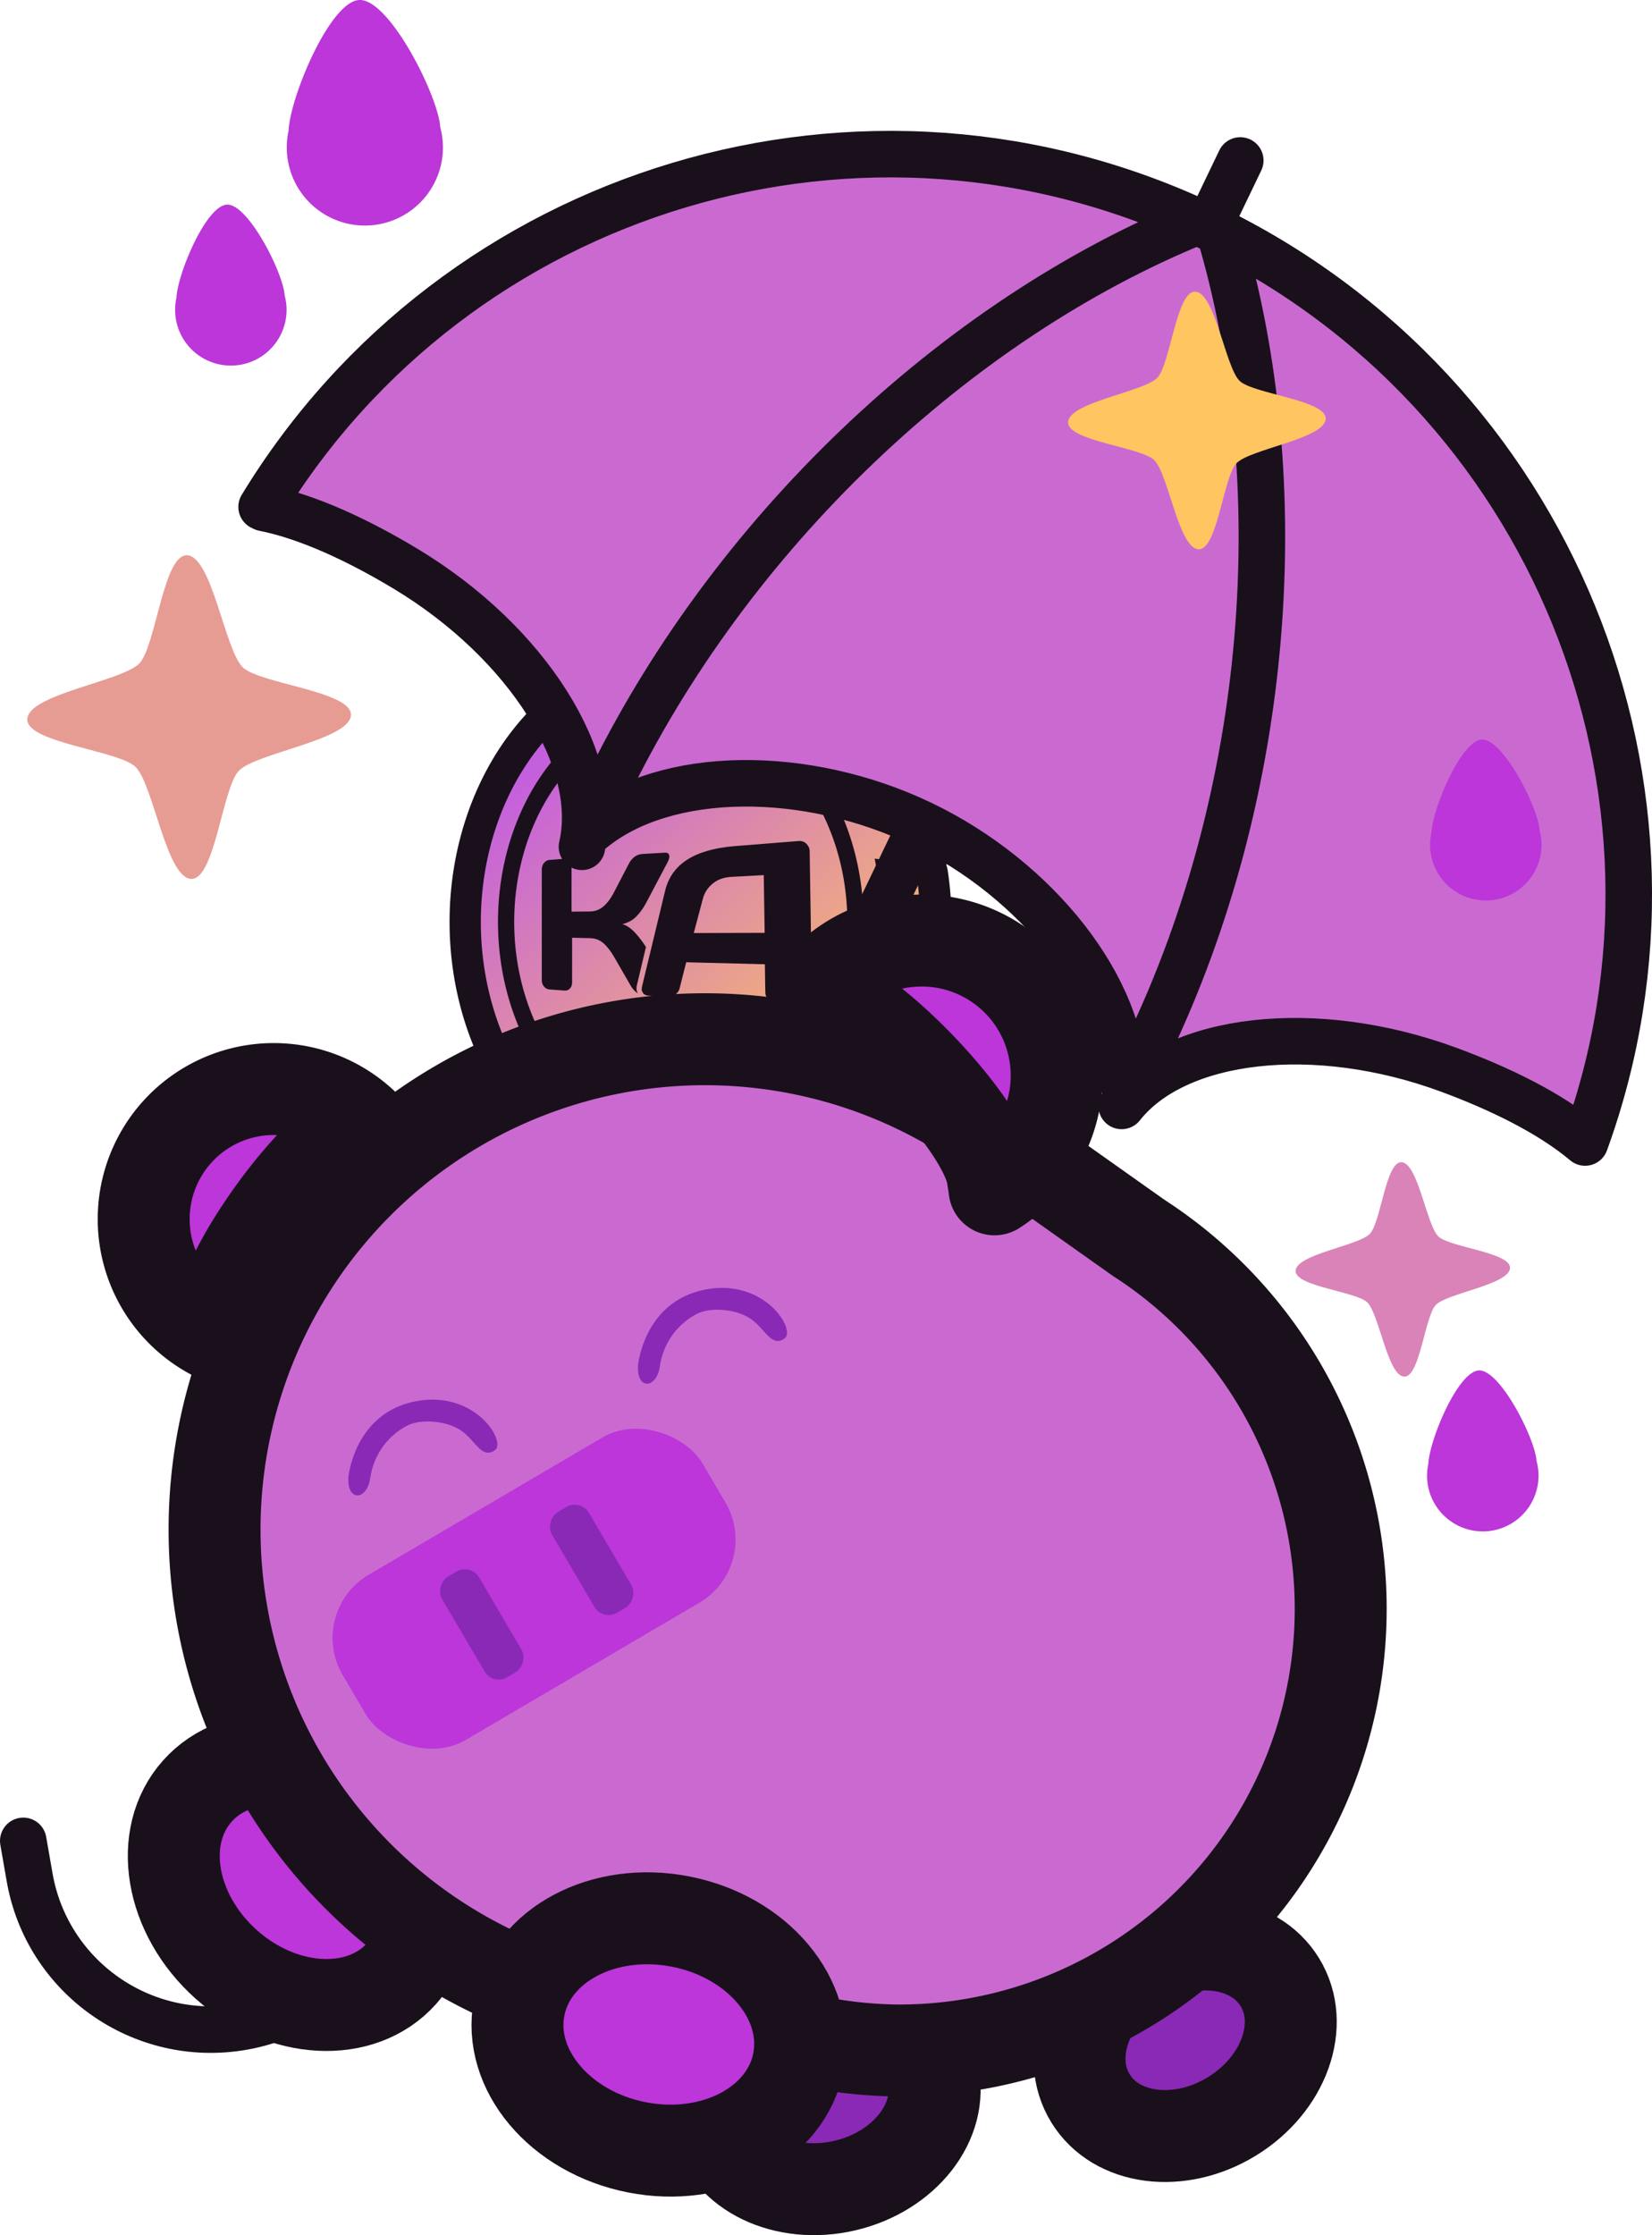 <?xml version="1.0" encoding="UTF-8" standalone="no"?>
<!-- Created with Inkscape (http://www.inkscape.org/) -->

<svg
   width="32.668mm"
   height="44.195mm"
   viewBox="0 0 32.668 44.195"
   version="1.1"
   id="svg1"
   xml:space="preserve"
   xmlns:xlink="http://www.w3.org/1999/xlink"
   xmlns="http://www.w3.org/2000/svg"
   xmlns:svg="http://www.w3.org/2000/svg"><defs
     id="defs1"><linearGradient
       id="linearGradient12"><stop
         style="stop-color:#b444ff;stop-opacity:1;"
         offset="0"
         id="stop12" /><stop
         style="stop-color:#ffc561;stop-opacity:1;"
         offset="1"
         id="stop13" /></linearGradient><linearGradient
       xlink:href="#linearGradient12"
       id="linearGradient188"
       gradientUnits="userSpaceOnUse"
       x1="99.542"
       y1="34.102"
       x2="101.226"
       y2="36.008" /></defs><g
     id="g187"
     style="display:inline"
     transform="translate(-109.606,-11.281)"><path
       id="path169"
       style="display:inline;fill:#8929b6;fill-opacity:1;fill-rule:evenodd;stroke:#19101b;stroke-width:1.818;stroke-dasharray:none;stroke-opacity:1;paint-order:stroke fill markers"
       d="m 128.051,52.277 c 0.222,0.95 -0.556,1.944 -1.737,2.22 -1.182,0.276 -2.319,-0.27 -2.541,-1.221 -0.222,-0.95 0.556,-1.944 1.737,-2.22 1.182,-0.276 2.319,0.27 2.541,1.221 z" /><path
       id="path170"
       style="display:inline;fill:#8929b6;fill-opacity:1;fill-rule:evenodd;stroke:#19101b;stroke-width:1.818;stroke-dasharray:none;stroke-opacity:1;paint-order:stroke fill markers"
       d="m 134.915,50.476 c 0.51,0.832 0.085,2.02 -0.95,2.654 -1.035,0.634 -2.287,0.473 -2.796,-0.359 -0.51,-0.832 -0.085,-2.02 0.95,-2.654 1.035,-0.634 2.287,-0.473 2.796,0.359 z" /><g
       id="g183"
       transform="matrix(4.581,0,0,4.581,-337.428,-131.694)"
       style="display:inline"><path
         id="path180"
         style="display:inline;fill:#19101b;fill-opacity:1;fill-rule:evenodd;stroke:#19101b;stroke-width:0.27;stroke-linejoin:round;stroke-dasharray:none;stroke-dashoffset:0;stroke-opacity:1;paint-order:stroke fill markers"
         d="m 100.522,34.12 a 0.863,1.07 0 0 0 -0.862,1.07 0.863,1.07 0 0 0 0.862,1.07 v 4.51e-4 h 0.205 v -0.001 a 0.863,1.07 0 0 0 0.088,-0.012 0.863,1.07 0 0 0 0.023,-0.003 0.863,1.07 0 0 0 0.312,-0.148 l -0.002,3.38e-4 a 0.863,1.07 0 0 0 0.074,-0.064 l 0.002,-3.39e-4 a 0.863,1.07 0 0 0 0.13,-0.157 l -0.002,2.25e-4 a 0.863,1.07 0 0 0 0.033,-0.052 l 0.002,-2.26e-4 a 0.863,1.07 0 0 0 0.069,-0.138 l -10e-4,1.12e-4 a 0.863,1.07 0 0 0 0.019,-0.049 l 0.002,-1.13e-4 a 0.863,1.07 0 0 0 0.04,-0.13 h -0.001 a 0.863,1.07 0 0 0 0.011,-0.046 h 0.002 a 0.863,1.07 0 0 0 0.02,-0.127 h -0.001 a 0.863,1.07 0 0 0 0.004,-0.045 h 0.002 a 0.863,1.07 0 0 0 0.004,-0.099 0.863,1.07 0 0 0 0,-0.027 l -0.002,-1.13e-4 a 0.863,1.07 0 0 0 -0.002,-0.046 l 0.002,2.25e-4 a 0.863,1.07 0 0 0 -0.013,-0.128 l -0.002,-3.38e-4 a 0.863,1.07 0 0 0 -0.008,-0.047 l 0.003,3.39e-4 a 0.863,1.07 0 0 0 -0.033,-0.132 l -0.003,-4.51e-4 a 0.863,1.07 0 0 0 0,-1.13e-4 0.863,1.07 0 0 0 -0.016,-0.05 l 0.003,4.51e-4 a 0.863,1.07 0 0 0 -0.061,-0.142 l -0.003,-5.64e-4 v -1.12e-4 a 0.863,1.07 0 0 0 -0.03,-0.054 l 0.003,6.77e-4 a 0.863,1.07 0 0 0 -0.118,-0.165 l -0.004,-10e-4 a 0.863,1.07 0 0 0 -0.068,-0.069 l 0.004,10e-4 a 0.863,1.07 0 0 0 -0.294,-0.174 0.863,1.07 0 0 0 -0.021,-0.006 0.863,1.07 0 0 0 -0.081,-0.019 0.863,1.07 0 0 0 -0.036,-0.004 0.863,1.07 0 0 0 -0.046,-0.006 v -0.001 h -0.036 -0.168 z" /><path
         id="path181"
         style="display:inline;fill:url(#linearGradient188);fill-rule:evenodd;stroke:none;stroke-width:0.392;stroke-dasharray:none;stroke-dashoffset:0;stroke-opacity:1;paint-order:stroke fill markers"
         d="m 100.522,34.12 a 0.863,1.07 0 0 0 -0.862,1.07 0.863,1.07 0 0 0 0.862,1.07 v 5.17e-4 h 0.205 v -0.002 a 0.863,1.07 0 0 0 0.423,-0.162 l -0.229,0.043 a 0.863,1.07 0 0 0 0.095,-0.071 l 0.208,-0.037 a 0.863,1.07 0 0 0 0.13,-0.157 l -0.186,0.026 a 0.863,1.07 0 0 0 0.037,-0.055 l 0.182,-0.023 a 0.863,1.07 0 0 0 0.069,-0.138 l -0.174,0.015 a 0.863,1.07 0 0 0 0.021,-0.051 l 0.173,-0.012 a 0.863,1.07 0 0 0 0.04,-0.13 l -0.169,0.006 a 0.863,1.07 0 0 0 0.011,-0.049 l 0.169,-0.004 a 0.863,1.07 0 0 0 0.02,-0.127 l -0.168,-0.003 a 0.863,1.07 0 0 0 0.005,-0.048 l 0.167,0.005 a 0.863,1.07 0 0 0 0.004,-0.099 0.863,1.07 0 0 0 0,-0.027 l -0.168,-0.011 a 0.863,1.07 0 0 0 -0.002,-0.048 l 0.169,0.014 a 0.863,1.07 0 0 0 -0.013,-0.128 l -0.172,-0.021 a 0.863,1.07 0 0 0 -0.009,-0.05 l 0.173,0.023 a 0.863,1.07 0 0 0 -0.033,-0.132 l -0.178,-0.031 a 0.863,1.07 0 0 0 -0.019,-0.052 l 0.18,0.034 a 0.863,1.07 0 0 0 -0.061,-0.142 l -0.191,-0.043 a 0.863,1.07 0 0 0 -0.035,-0.058 l 0.197,0.047 a 0.863,1.07 0 0 0 -0.118,-0.165 l -0.23,-0.063 a 0.863,1.07 0 0 0 -5.1e-4,-5.17e-4 0.863,1.07 0 0 0 -0.102,-0.082 l 0.264,0.076 a 0.863,1.07 0 0 0 -0.478,-0.209 v -0.001 h -0.036 -0.168 z" /><path
         id="path182"
         style="display:inline;fill:#19101b;fill-opacity:1;stroke-width:0.005"
         d="m 101.071,34.854 -0.288,0.023 c -0.182,0.015 -0.284,0.082 -0.312,0.202 l -0.103,0.427 c -8e-4,0.004 -8.2e-4,0.008 -0.002,0.013 8e-5,0.005 0.002,0.011 0.007,0.018 0.005,0.007 0.013,0.01 0.025,0.011 l 0.086,0.005 c 0.012,6.74e-4 0.022,-0.003 0.033,-0.01 0.011,-0.008 0.017,-0.017 0.02,-0.03 l 0.029,-0.115 0.353,0.009 0.002,0.125 c 2.2e-4,0.014 0.005,0.025 0.015,0.035 0.009,0.009 0.022,0.014 0.037,0.015 l 0.104,0.006 c 0.015,8.52e-4 0.027,-0.003 0.037,-0.011 0.011,-0.009 0.016,-0.02 0.016,-0.033 l -0.01,-0.645 c -2.1e-4,-0.013 -0.006,-0.024 -0.015,-0.033 -0.009,-0.009 -0.021,-0.013 -0.035,-0.012 z m -1.119,0.085 c -0.009,5.73e-4 -0.017,0.005 -0.024,0.013 -0.006,0.008 -0.01,0.017 -0.01,0.028 v 0.499 c 0,0.01 0.003,0.02 0.01,0.028 0.006,0.008 0.014,0.012 0.024,0.013 l 0.068,0.005 c 0.009,7.03e-4 0.018,-0.002 0.024,-0.009 0.007,-0.007 0.01,-0.016 0.01,-0.027 v -0.201 l 0.081,0.002 c 0.023,4.45e-4 0.043,0.008 0.06,0.023 0.017,0.015 0.034,0.037 0.051,0.067 l 0.072,0.125 c 0.007,0.012 0.017,0.022 0.029,0.032 8.1e-4,6.5e-4 0.002,0.001 0.002,0.002 -0.003,-0.007 -0.006,-0.014 -0.006,-0.022 v -4.42e-4 -8.55e-4 c 2.6e-4,-0.006 5.8e-4,-0.012 0.002,-0.017 l 4.2e-4,2.6e-5 v -4.41e-4 l 0.04,-0.169 c -0.015,-0.023 -0.031,-0.045 -0.05,-0.065 -0.019,-0.02 -0.038,-0.033 -0.056,-0.037 0.026,-0.007 0.047,-0.018 0.063,-0.035 0.017,-0.017 0.032,-0.038 0.045,-0.063 l 0.095,-0.18 c 0.005,-0.01 0.008,-0.019 0.008,-0.025 0,-0.013 -0.007,-0.019 -0.021,-0.018 l -0.101,0.006 c -0.026,0.002 -0.046,0.017 -0.061,0.046 l -0.064,0.123 c -0.016,0.031 -0.033,0.054 -0.051,0.068 -0.017,0.014 -0.037,0.021 -0.06,0.021 l -0.081,6.14e-4 v -0.199 c 0,-0.011 -0.004,-0.02 -0.01,-0.028 -0.006,-0.008 -0.015,-0.011 -0.024,-0.01 z m 0.962,0.068 0.004,0.259 -0.318,9.36e-4 0.04,-0.151 c 0.007,-0.029 0.022,-0.052 0.045,-0.071 0.023,-0.019 0.051,-0.028 0.083,-0.03 z"
         transform="matrix(0.962,0,0,0.962,3.802,1.311)" /><path
         id="path183"
         style="display:inline;fill:#19101b;fill-opacity:1;fill-rule:evenodd;stroke-width:0.71;stroke-dasharray:0.71, 0.71"
         d="m 100.523,34.212 a 0.789,0.978 0 0 0 -0.789,0.978 0.789,0.978 0 0 0 0.789,0.978 0.789,0.978 0 0 0 0.789,-0.978 0.789,0.978 0 0 0 -0.789,-0.978 z m 0,0.087 a 0.719,0.891 0 0 1 0.719,0.891 0.719,0.891 0 0 1 -0.719,0.891 0.719,0.891 0 0 1 -0.719,-0.891 0.719,0.891 0 0 1 0.719,-0.891 z" /></g><path
       id="path191"
       style="display:inline;fill:#ca6ad1;fill-opacity:1;fill-rule:evenodd;stroke:none;stroke-width:1.201;stroke-linecap:round;stroke-linejoin:round;stroke-dasharray:none;stroke-opacity:1;paint-order:stroke fill markers"
       d="m 133.608,15.51 c -6.844,-3.194 -14.686,-1.109 -18.974,5.818 0.626,-0.094 0.855,0.409 1.401,0.649 4.744,2.088 5.661,3.779 5.113,6.299 1.574,-1.888 3.767,-1.994 8.256,0.221 1.529,0.755 2.488,2.349 2.302,4.793 1.576,-1.96 3.614,-2.296 8.179,-0.043 0.541,0.267 0.758,0.263 1.089,0.813 2.635,-7.767 -0.475,-15.335 -7.365,-18.55 z" /><path
       d="m 133.502,15.766 c 6.803,3.266 9.974,11.161 7.449,18.106 -0.696,-0.586 -1.702,-1.072 -2.697,-1.439 -2.642,-0.974 -5.388,-0.655 -6.468,0.716 m 1.716,-17.383 c -6.802,-3.266 -14.882,-0.775 -18.723,5.538 m 18.723,-5.538 0.63,-1.312 m -19.312,6.87 c 0.893,0.177 1.901,0.658 2.809,1.205 2.412,1.453 3.88,3.795 3.485,5.496 m 0.21,-0.348 c 1.455,-1.183 4.223,-1.201 6.508,-0.104 m 0,0 c 2.285,1.097 4.001,3.269 3.988,5.143 m -3.988,-5.143 -4.725,9.839 c -0.87,1.811 -3.043,2.575 -4.854,1.705 -1.811,-0.87 -2.575,-3.043 -1.705,-4.854 l 0.315,-0.656 m 16.858,-17.734 c 1.468,4.935 1.017,11.06 -1.418,16.13 m 0.978,-16.341 c -4.77,1.94 -9.262,6.178 -11.696,11.247"
       stroke="#000000"
       stroke-width="0.105"
       stroke-linecap="round"
       stroke-linejoin="round"
       id="path1-1"
       style="display:inline;fill:none;stroke:#19101b;stroke-width:0.92;stroke-dasharray:none;stroke-opacity:1" /><path
       id="path171"
       style="display:inline;fill:#bc36d9;fill-opacity:1;fill-rule:evenodd;stroke:#19101b;stroke-width:1.818;stroke-linecap:round;stroke-linejoin:round;stroke-dasharray:none;stroke-dashoffset:0;stroke-opacity:1;paint-order:stroke markers fill"
       d="m 115.003,32.815 a 2.571,2.571 0 0 0 -0.959,0.192 2.571,2.571 0 0 0 -1.596,2.325 2.571,2.571 0 0 0 1.494,2.391 c -0.001,-0.072 3.8e-4,-0.156 0.002,-0.251 0.022,-1.024 1.86,-3.546 2.808,-3.935 0.013,-0.005 0.026,-0.009 0.038,-0.014 a 2.571,2.571 0 0 0 -1.787,-0.708 z" /><path
       d="m 115.489,36.398 1.871,10.753 c 0.344,1.979 -0.981,3.864 -2.961,4.208 -1.979,0.344 -3.864,-0.981 -4.208,-2.961 l -0.125,-0.717"
       stroke="#000000"
       stroke-width="0.105"
       stroke-linecap="round"
       stroke-linejoin="round"
       id="path74"
       style="display:inline;fill:none;stroke:#19101b;stroke-width:0.92;stroke-dasharray:none;stroke-opacity:1"
       transform="translate(1.0833333e-6)" /><path
       id="path174"
       style="display:inline;fill:#bc36d9;fill-opacity:1;fill-rule:evenodd;stroke:#19101b;stroke-width:1.818;stroke-dasharray:none;stroke-opacity:1;paint-order:stroke fill markers"
       d="m 117.551,50.302 c -0.801,0.898 -2.355,0.818 -3.471,-0.178 -1.116,-0.996 -1.372,-2.531 -0.571,-3.428 0.801,-0.898 2.355,-0.818 3.471,0.178 1.116,0.996 1.372,2.531 0.571,3.428 z" /><path
       id="path173"
       style="display:inline;fill:#ca6ad1;fill-opacity:1;fill-rule:evenodd;stroke:#19101b;stroke-width:1.818;stroke-linejoin:round;stroke-dasharray:none;stroke-dashoffset:0;stroke-opacity:1;paint-order:stroke markers fill"
       d="m 123.544,31.83 a 9.696,9.696 0 0 0 -9.695,9.695 9.696,9.696 0 0 0 7.699,9.489 v 0.002 l 0.035,0.005 a 9.696,9.696 0 0 0 0.994,0.152 l 2.926,0.447 0.239,0.038 a 8.732,8.732 0 0 0 1.645,0.168 8.732,8.732 0 0 0 8.731,-8.731 8.732,8.732 0 0 0 -3.994,-7.337 l -2.384,-1.688 a 9.696,9.696 0 0 0 -0.031,-0.024 9.696,9.696 0 0 0 -1.179,-0.836 9.696,9.696 0 0 0 -0.007,-0.005 l -0.066,-0.047 -0.002,0.007 a 9.696,9.696 0 0 0 -4.912,-1.335 z" /><path
       id="path175"
       style="display:inline;fill:#bc36d9;fill-opacity:1;fill-rule:evenodd;stroke:#19101b;stroke-width:1.818;stroke-linecap:round;stroke-linejoin:round;stroke-dasharray:none;stroke-dashoffset:0;stroke-opacity:1;paint-order:stroke markers fill"
       d="m 125.395,52.05 c -0.239,1.233 -1.669,1.99 -3.194,1.691 -1.525,-0.299 -2.567,-1.54 -2.328,-2.773 0.239,-1.233 1.669,-1.99 3.194,-1.691 1.525,0.299 2.567,1.54 2.328,2.773 z" /><path
       id="path176"
       style="display:inline;fill:#bc36d9;fill-opacity:1;fill-rule:evenodd;stroke:#19101b;stroke-width:1.818;stroke-linecap:round;stroke-linejoin:round;stroke-dasharray:none;stroke-dashoffset:0;stroke-opacity:1;paint-order:stroke markers fill"
       d="m 127.48,29.902 a 2.671,2.671 0 0 1 1.014,0.06 2.671,2.671 0 0 1 1.974,2.163 2.671,2.671 0 0 1 -1.195,2.673 c -0.009,-0.074 -0.023,-0.16 -0.038,-0.258 -0.168,-1.05 -2.421,-3.382 -3.451,-3.646 -0.014,-0.003 -0.028,-0.006 -0.041,-0.009 a 2.671,2.671 0 0 1 1.738,-0.984 z" /><g
       id="g178"
       style="display:inline;fill:#c44fd1;fill-opacity:1"
       transform="matrix(3.95,-2.32,2.32,3.95,-342.551,103.491)"><rect
         style="fill:#bc36d9;fill-opacity:1;fill-rule:evenodd;stroke-width:0.865;stroke-dasharray:0.865, 0.865"
         id="rect176"
         width="1.802"
         height="0.827"
         x="92.918"
         y="39.299"
         ry="0.316"
         rx="0.316" /><rect
         style="fill:#8929b6;fill-opacity:1;fill-rule:evenodd;stroke-width:0.216;stroke-dasharray:0.216, 0.216"
         id="rect177"
         width="0.504"
         height="0.185"
         x="39.479"
         y="-93.639"
         ry="0.071"
         transform="rotate(90)"
         rx="0.071" /><rect
         style="fill:#8929b6;fill-opacity:1;fill-rule:evenodd;stroke-width:0.216;stroke-dasharray:0.216, 0.216"
         id="rect178"
         width="0.504"
         height="0.185"
         x="39.479"
         y="-94.189"
         ry="0.071"
         transform="rotate(90)"
         rx="0.071" /></g><path
       style="fill:#8929b6;fill-opacity:1;fill-rule:evenodd;stroke-width:3.963;stroke-dasharray:3.963, 3.963"
       d="m 116.5,40.447 c 0.062,-0.403 0.348,-1.292 1.367,-1.466 1.148,-0.196 1.758,0.811 1.526,0.975 -0.256,0.181 -0.377,-0.177 -0.653,-0.377 -0.297,-0.215 -0.816,-0.24 -1.062,-0.118 -0.378,0.186 -0.682,0.561 -0.753,1.057 -0.061,0.433 -0.48,0.476 -0.426,-0.072 z"
       id="path178" /><path
       style="display:inline;fill:#8929b6;fill-opacity:1;fill-rule:evenodd;stroke-width:3.963;stroke-dasharray:3.963, 3.963"
       d="m 122.227,38.238 c 0.062,-0.403 0.348,-1.292 1.367,-1.466 1.148,-0.196 1.758,0.811 1.526,0.975 -0.256,0.181 -0.377,-0.177 -0.653,-0.377 -0.297,-0.215 -0.816,-0.24 -1.062,-0.118 -0.378,0.186 -0.682,0.561 -0.753,1.057 -0.061,0.433 -0.48,0.476 -0.426,-0.072 z"
       id="path179" /><g
       id="g186"
       transform="translate(30.692,5.689)"><path
         style="fill:#e79c93;fill-opacity:1;fill-rule:evenodd;stroke:none;stroke-width:1.437;stroke-linecap:round;stroke-linejoin:round;stroke-dasharray:none;stroke-dashoffset:0;stroke-opacity:1;paint-order:stroke fill markers"
         id="path184"
         d="m 83.49,21.469 c -0.564,-0.021 -0.853,-2.132 -1.257,-2.526 -0.382,-0.372 -2.459,-0.542 -2.44,-1.075 0.021,-0.564 2.132,-0.853 2.526,-1.257 0.372,-0.382 0.542,-2.459 1.075,-2.44 0.564,0.021 0.853,2.132 1.257,2.526 0.382,0.372 2.459,0.542 2.44,1.075 -0.021,0.564 -2.132,0.853 -2.526,1.257 -0.372,0.382 -0.542,2.459 -1.075,2.44 z"
         transform="matrix(0.877,0,0,0.877,9.475,4.143)" /><path
         style="fill:#da83b8;fill-opacity:1;fill-rule:evenodd;stroke:none;stroke-width:3.224;stroke-linecap:round;stroke-linejoin:round;stroke-dasharray:none;stroke-dashoffset:0;stroke-opacity:1;paint-order:stroke fill markers"
         id="path186"
         d="m 83.49,21.469 c -0.564,-0.021 -0.853,-2.132 -1.257,-2.526 -0.382,-0.372 -2.459,-0.542 -2.44,-1.075 0.021,-0.564 2.132,-0.853 2.526,-1.257 0.372,-0.382 0.542,-2.459 1.075,-2.44 0.564,0.021 0.853,2.132 1.257,2.526 0.382,0.372 2.459,0.542 2.44,1.075 -0.021,0.564 -2.132,0.853 -2.526,1.257 -0.372,0.382 -0.542,2.459 -1.075,2.44 z"
         transform="matrix(0.581,0,0,0.581,58.175,20.339)" /><path
         style="fill:#ffc561;fill-opacity:1;fill-rule:evenodd;stroke:none;stroke-width:3.224;stroke-linecap:round;stroke-linejoin:round;stroke-dasharray:none;stroke-dashoffset:0;stroke-opacity:1;paint-order:stroke fill markers"
         id="path194"
         d="m 83.49,21.469 c -0.564,-0.021 -0.853,-2.132 -1.257,-2.526 -0.382,-0.372 -2.459,-0.542 -2.44,-1.075 0.021,-0.564 2.132,-0.853 2.526,-1.257 0.372,-0.382 0.542,-2.459 1.075,-2.44 0.564,0.021 0.853,2.132 1.257,2.526 0.382,0.372 2.459,0.542 2.44,1.075 -0.021,0.564 -2.132,0.853 -2.526,1.257 -0.372,0.382 -0.542,2.459 -1.075,2.44 z"
         transform="matrix(0.698,0,0,0.698,44.34,1.468)" /></g><path
       id="path195"
       style="fill:#bc36d9;fill-opacity:1;fill-rule:evenodd;stroke:none;stroke-width:1.051;stroke-linecap:round;stroke-linejoin:round;stroke-dasharray:none;stroke-opacity:1;paint-order:stroke fill markers"
       d="m 114.094,15.328 c -0.413,0.016 -0.978,1.369 -0.999,1.842 a 1.102,1.102 0 0 0 -0.026,0.238 1.102,1.102 0 0 0 1.102,1.102 1.102,1.102 0 0 0 1.102,-1.102 1.102,1.102 0 0 0 -0.038,-0.285 c -0.025,-0.436 -0.717,-1.812 -1.141,-1.796 z" /><path
       id="path197"
       style="fill:#bc36d9;fill-opacity:1;fill-rule:evenodd;stroke:none;stroke-width:1.473;stroke-linecap:round;stroke-linejoin:round;stroke-dasharray:none;stroke-opacity:1;paint-order:stroke fill markers"
       d="m 116.713,11.281 c -0.579,0.022 -1.371,1.918 -1.4,2.582 a 1.544,1.544 0 0 0 -0.036,0.334 1.544,1.544 0 0 0 1.544,1.544 1.544,1.544 0 0 0 1.544,-1.544 1.544,1.544 0 0 0 -0.053,-0.399 c -0.035,-0.611 -1.005,-2.54 -1.599,-2.517 z" /><path
       id="path198"
       style="fill:#bc36d9;fill-opacity:1;fill-rule:evenodd;stroke:none;stroke-width:1.051;stroke-linecap:round;stroke-linejoin:round;stroke-dasharray:none;stroke-opacity:1;paint-order:stroke fill markers"
       d="m 138.911,25.905 c -0.413,0.016 -0.978,1.369 -0.999,1.842 a 1.102,1.102 0 0 0 -0.026,0.238 1.102,1.102 0 0 0 1.102,1.102 1.102,1.102 0 0 0 1.102,-1.102 1.102,1.102 0 0 0 -0.038,-0.285 c -0.025,-0.436 -0.717,-1.812 -1.141,-1.796 z" /><path
       id="path199"
       style="fill:#bc36d9;fill-opacity:1;fill-rule:evenodd;stroke:none;stroke-width:1.051;stroke-linecap:round;stroke-linejoin:round;stroke-dasharray:none;stroke-opacity:1;paint-order:stroke fill markers"
       d="m 138.851,38.38 c -0.413,0.016 -0.978,1.369 -0.999,1.842 a 1.102,1.102 0 0 0 -0.026,0.238 1.102,1.102 0 0 0 1.102,1.102 1.102,1.102 0 0 0 1.102,-1.102 1.102,1.102 0 0 0 -0.038,-0.285 c -0.025,-0.436 -0.717,-1.812 -1.141,-1.796 z" /></g><style
     type="text/css"
     id="style1">

<![CDATA[
	.st0{fill-rule:evenodd;clip-rule:evenodd;}
]]>

</style></svg>
